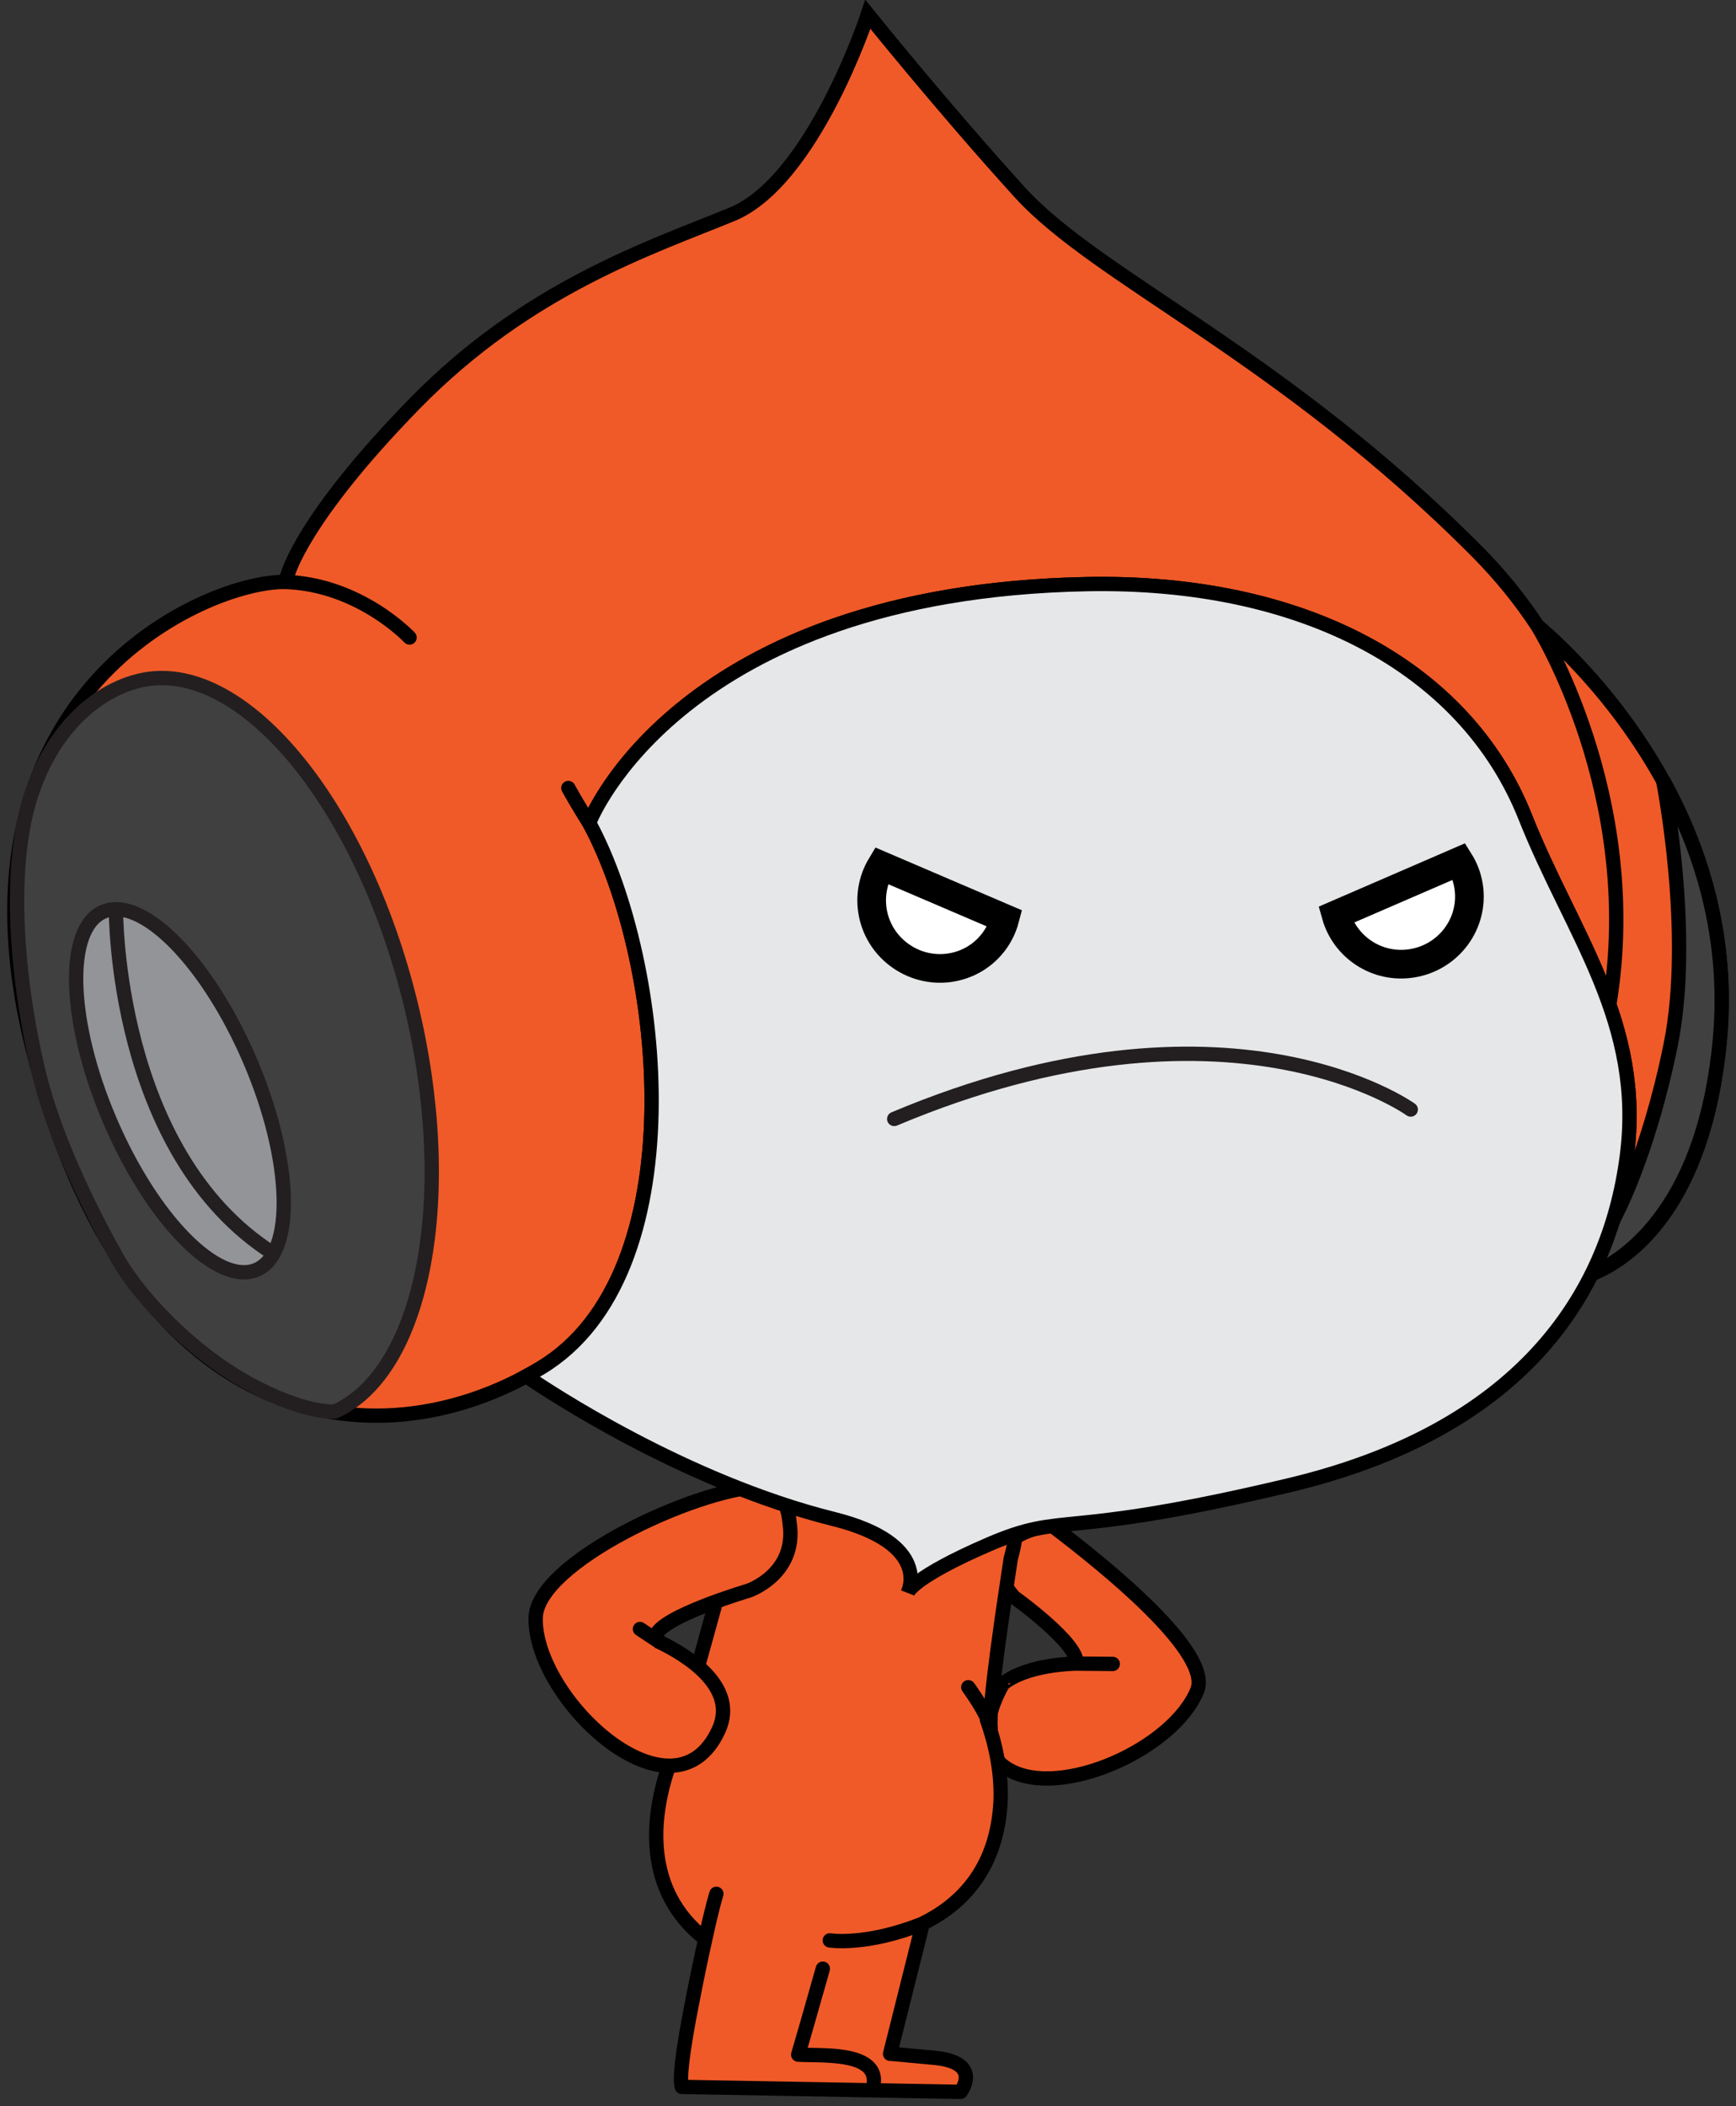<svg version="1.1" width="109.36" height="132.641" xmlns="http://www.w3.org/2000/svg" xmlns:xlink="http://www.w3.org/1999/xlink" viewBox="0.109 -0.301 109.36 132.641">
  <rect x="0.109" y="-0.301" width="109.36" height="132.641" fill="#333333" stroke="none"/>
  <!-- Exported by Scratch - http://scratch.mit.edu/ -->
  <g id="ID0.6641015410423279">
    <path id="R_Arm_1_" fill="#F05A28" stroke="#000000" stroke-linecap="round" d="M 63.311 105.709 C 64.566 104.766 66.54 104.526 67.758 104.47 L 67.909 104.468 C 68.135 103.253 63.98 100.279 63.98 100.279 C 60.759 96.538 66.316 95.73 66.316 95.73 C 69.957 98.477 76.488 103.82 75.526 106.165 C 74.015 109.852 66.938 113 63.689 111.167 C 60.876 109.577 63.311 105.708 63.311 105.709 L 63.311 105.709 Z M 70.207 104.49 L 67.909 104.468 " stroke-width="0.902"/>
    <g id="Body_1_">
      <path id="Body_2_" fill="#F05A28" stroke="#000000" stroke-linecap="round" stroke-linejoin="round" d="M 63.781 97.857 C 63.391 100.448 62.352 107.197 62.519 108.53 L 62.276 107.986 C 62.774 109.394 63.278 111.396 63.118 113.478 C 62.808 117.521 60.589 119.687 58.23 120.843 L 58.204 120.975 L 56.181 129.045 C 56.219 129.044 56.563 129.065 58.983 129.298 C 62.05 129.592 60.622 131.439 60.622 131.439 L 54.905 131.338 L 54.613 131.334 L 43.062 131.128 C 42.92 130.658 43.033 129.204 43.765 125.526 C 44.047 124.081 44.309 122.838 44.538 121.822 L 44.539 121.815 C 40.637 118.782 41.105 114.088 42.295 110.766 C 43.053 108.642 47.38 92.606 47.38 92.606 C 47.38 92.606 49.261 86.447 57.045 88.59 C 57.045 88.59 66.005 90.081 63.782 97.854 C 63.782 97.857 63.781 97.857 63.781 97.857 L 63.781 97.857 Z M 52.382 121.902 C 52.382 121.902 54.676 122.272 58.229 120.846 M 62.519 108.533 C 62.315 107.601 61.107 105.957 61.107 105.957 M 45.238 118.968 C 45.238 118.968 44.977 119.782 44.539 121.818 " stroke-width="0.902"/>
      <path id="Leg_Separation" d="M 55.158 131.234 C 55.151 131.234 55.144 131.234 55.139 131.234 C 54.889 131.223 54.696 131.012 54.707 130.764 C 54.717 130.54 54.657 130.369 54.521 130.223 C 53.947 129.614 52.208 129.587 51.168 129.571 C 50.856 129.566 50.578 129.561 50.359 129.548 C 50.223 129.538 50.098 129.466 50.02 129.354 C 49.943 129.242 49.919 129.1 49.958 128.968 C 50.331 127.71 50.692 126.438 51.053 125.165 L 51.509 123.559 C 51.578 123.319 51.825 123.177 52.067 123.25 C 52.307 123.318 52.445 123.569 52.377 123.808 L 51.921 125.41 C 51.613 126.497 51.304 127.585 50.989 128.663 C 51.051 128.664 51.116 128.665 51.182 128.667 C 52.516 128.686 54.342 128.714 55.178 129.601 C 55.484 129.924 55.629 130.329 55.61 130.798 C 55.597 131.045 55.397 131.234 55.158 131.234 L 55.158 131.234 L 55.158 131.234 Z " stroke-width="0.902"/>
    </g>
    <path id="L_Arm" fill="#F05A28" stroke="#000000" stroke-linecap="round" d="M 49.857 95.659 C 50.306 98.845 47.268 99.875 47.268 99.875 C 47.268 99.875 41.687 101.525 41.418 102.731 L 41.662 103.112 C 43.382 103.944 46.624 105.935 45.381 108.65 C 42.528 114.885 33.76 106.731 33.852 101.6 C 33.911 98.11 43.926 93.475 48.028 93.322 C 48.769 93.294 49.684 93.748 49.857 95.659 L 49.857 95.659 Z M 41.662 103.112 L 40.423 102.291 " stroke-width="0.902"/>
    <g id="Head_1_">
      <path id="Head_2_" fill="#F05A28" stroke="#000000" stroke-linecap="round" d="M 18.24 35.88 C 18.24 35.88 19.08 32.44 26.222 25.127 C 33.361 17.819 41.089 15.302 46.214 13.201 C 51.34 11.1 54.781 0.602 54.781 0.602 C 54.781 0.602 59.5 6.472 64.35 11.809 C 69.299 17.252 80.824 22.023 93.174 34.453 C 94.648 35.941 95.901 37.499 96.954 39.097 L 97.167 39.284 C 99.926 41.676 109.708 51.221 108.453 65.118 C 107.495 75.705 102.681 79.051 100.347 79.95 L 100.328 80.027 C 101.53 77.646 102.246 75.119 102.585 72.553 C 103.7 64.068 99.128 58.554 96.197 51.175 C 92.396 41.604 82 36.22 68.54 36.488 C 42.921 36.994 37.279 51.397 37.279 51.397 L 37.26 51.584 C 42.012 60.411 43.91 79.989 34.179 85.848 C 23.696 92.15 8.175 89.95 2.13 65.599 C -3.403 43.313 13.165 36.291 18.038 36.349 L 18.24 35.88 L 18.24 35.88 Z M 96.953 39.097 C 96.953 39.097 103.675 49.776 101.487 62.974 M 18.037 36.348 C 22.75 36.475 25.909 39.849 25.909 39.849 M 37.259 51.582 C 36.465 50.345 35.912 49.326 35.912 49.326 " stroke-width="0.902"/>
      <path id="R_Ear" fill="#404041" stroke="#000000" d="M 101.8 76.404 C 101.8 76.404 103.921 72.556 105.353 65.502 C 106.782 58.445 104.875 48.849 104.875 48.849 C 107.244 53.145 109.038 58.66 108.459 65.118 C 107.53 75.434 102.742 78.952 100.351 79.95 L 101.8 76.404 L 101.8 76.404 Z " stroke-width="0.902"/>
      <g id="L_Ear">
        <path id="Outer_Ear" fill="#404041" stroke="#231F20" d="M 2.681 67.769 C 3.765 71.955 6.288 76.851 7.586 79.086 C 8.882 81.324 12.056 84.785 15.729 86.801 C 19.404 88.819 21.225 88.587 21.225 88.587 C 26.786 86.062 28.926 75.038 25.991 62.967 C 22.873 50.16 15.213 41.026 8.877 42.57 C 5.493 43.391 2.418 46.779 1.526 52.008 C 0.658 57.074 1.599 63.59 2.681 67.769 L 2.681 67.769 Z " stroke-width="0.902"/>
        <path id="Inner_Ear" fill="#929497" stroke="#231F20" stroke-linecap="round" d="M 6.617 57.119 C 9.055 56.075 13.192 60.274 15.859 66.502 C 18.523 72.726 18.71 78.624 16.275 79.667 C 13.835 80.71 9.7 76.508 7.035 70.282 C 4.366 64.057 4.181 58.163 6.617 57.119 L 6.617 57.119 Z M 17.338 78.649 C 7.3 72.287 7.412 56.962 7.412 56.962 " stroke-width="0.902"/>
      </g>
      <path id="Face" fill="#E6E7E8" stroke="#000000" stroke-linecap="round" d="M 33.343 86.423 C 34.517 87.226 43.196 93.014 52.622 95.363 C 58.865 96.923 57.304 99.977 57.304 99.977 C 57.304 99.977 57.556 99.054 62.427 96.949 C 67.299 94.856 66.714 96.705 81.248 93.254 C 95.781 89.816 101.422 81.381 102.588 72.551 C 103.705 64.067 99.132 58.553 96.201 51.173 C 92.4 41.602 82.006 36.218 68.545 36.486 C 42.921 36.992 37.279 51.397 37.279 51.397 L 37.24 51.552 C 42.003 60.357 43.921 79.981 34.177 85.847 C 33.884 86.022 33.588 86.192 33.289 86.354 L 33.343 86.423 L 33.343 86.423 Z " stroke-width="0.902"/>
      <path id="Mouth" fill="none" stroke="#231F20" stroke-linecap="round" d="M 56.44 70.168 C 77.543 61.294 88.979 69.576 88.979 69.576 " stroke-width="0.902"/>
      <path id="R_Eye" fill="#FFFFFF" stroke="#000000" stroke-width="1.805" d="M 84.267 57.311 C 84.837 59.36 86.867 60.711 89.043 60.369 C 91.385 60.003 92.987 57.827 92.624 55.51 C 92.532 54.935 92.329 54.406 92.04 53.946 L 84.267 57.311 L 84.267 57.311 Z "/>
      <path id="L_Eye_1_" fill="#FFFFFF" stroke="#000000" stroke-width="1.805" d="M 55.627 54.215 C 54.529 56.039 54.943 58.439 56.689 59.785 C 58.564 61.235 61.246 60.903 62.678 59.05 C 63.032 58.591 63.274 58.078 63.413 57.549 L 55.627 54.215 L 55.627 54.215 Z "/>
    </g>
  </g>
</svg>